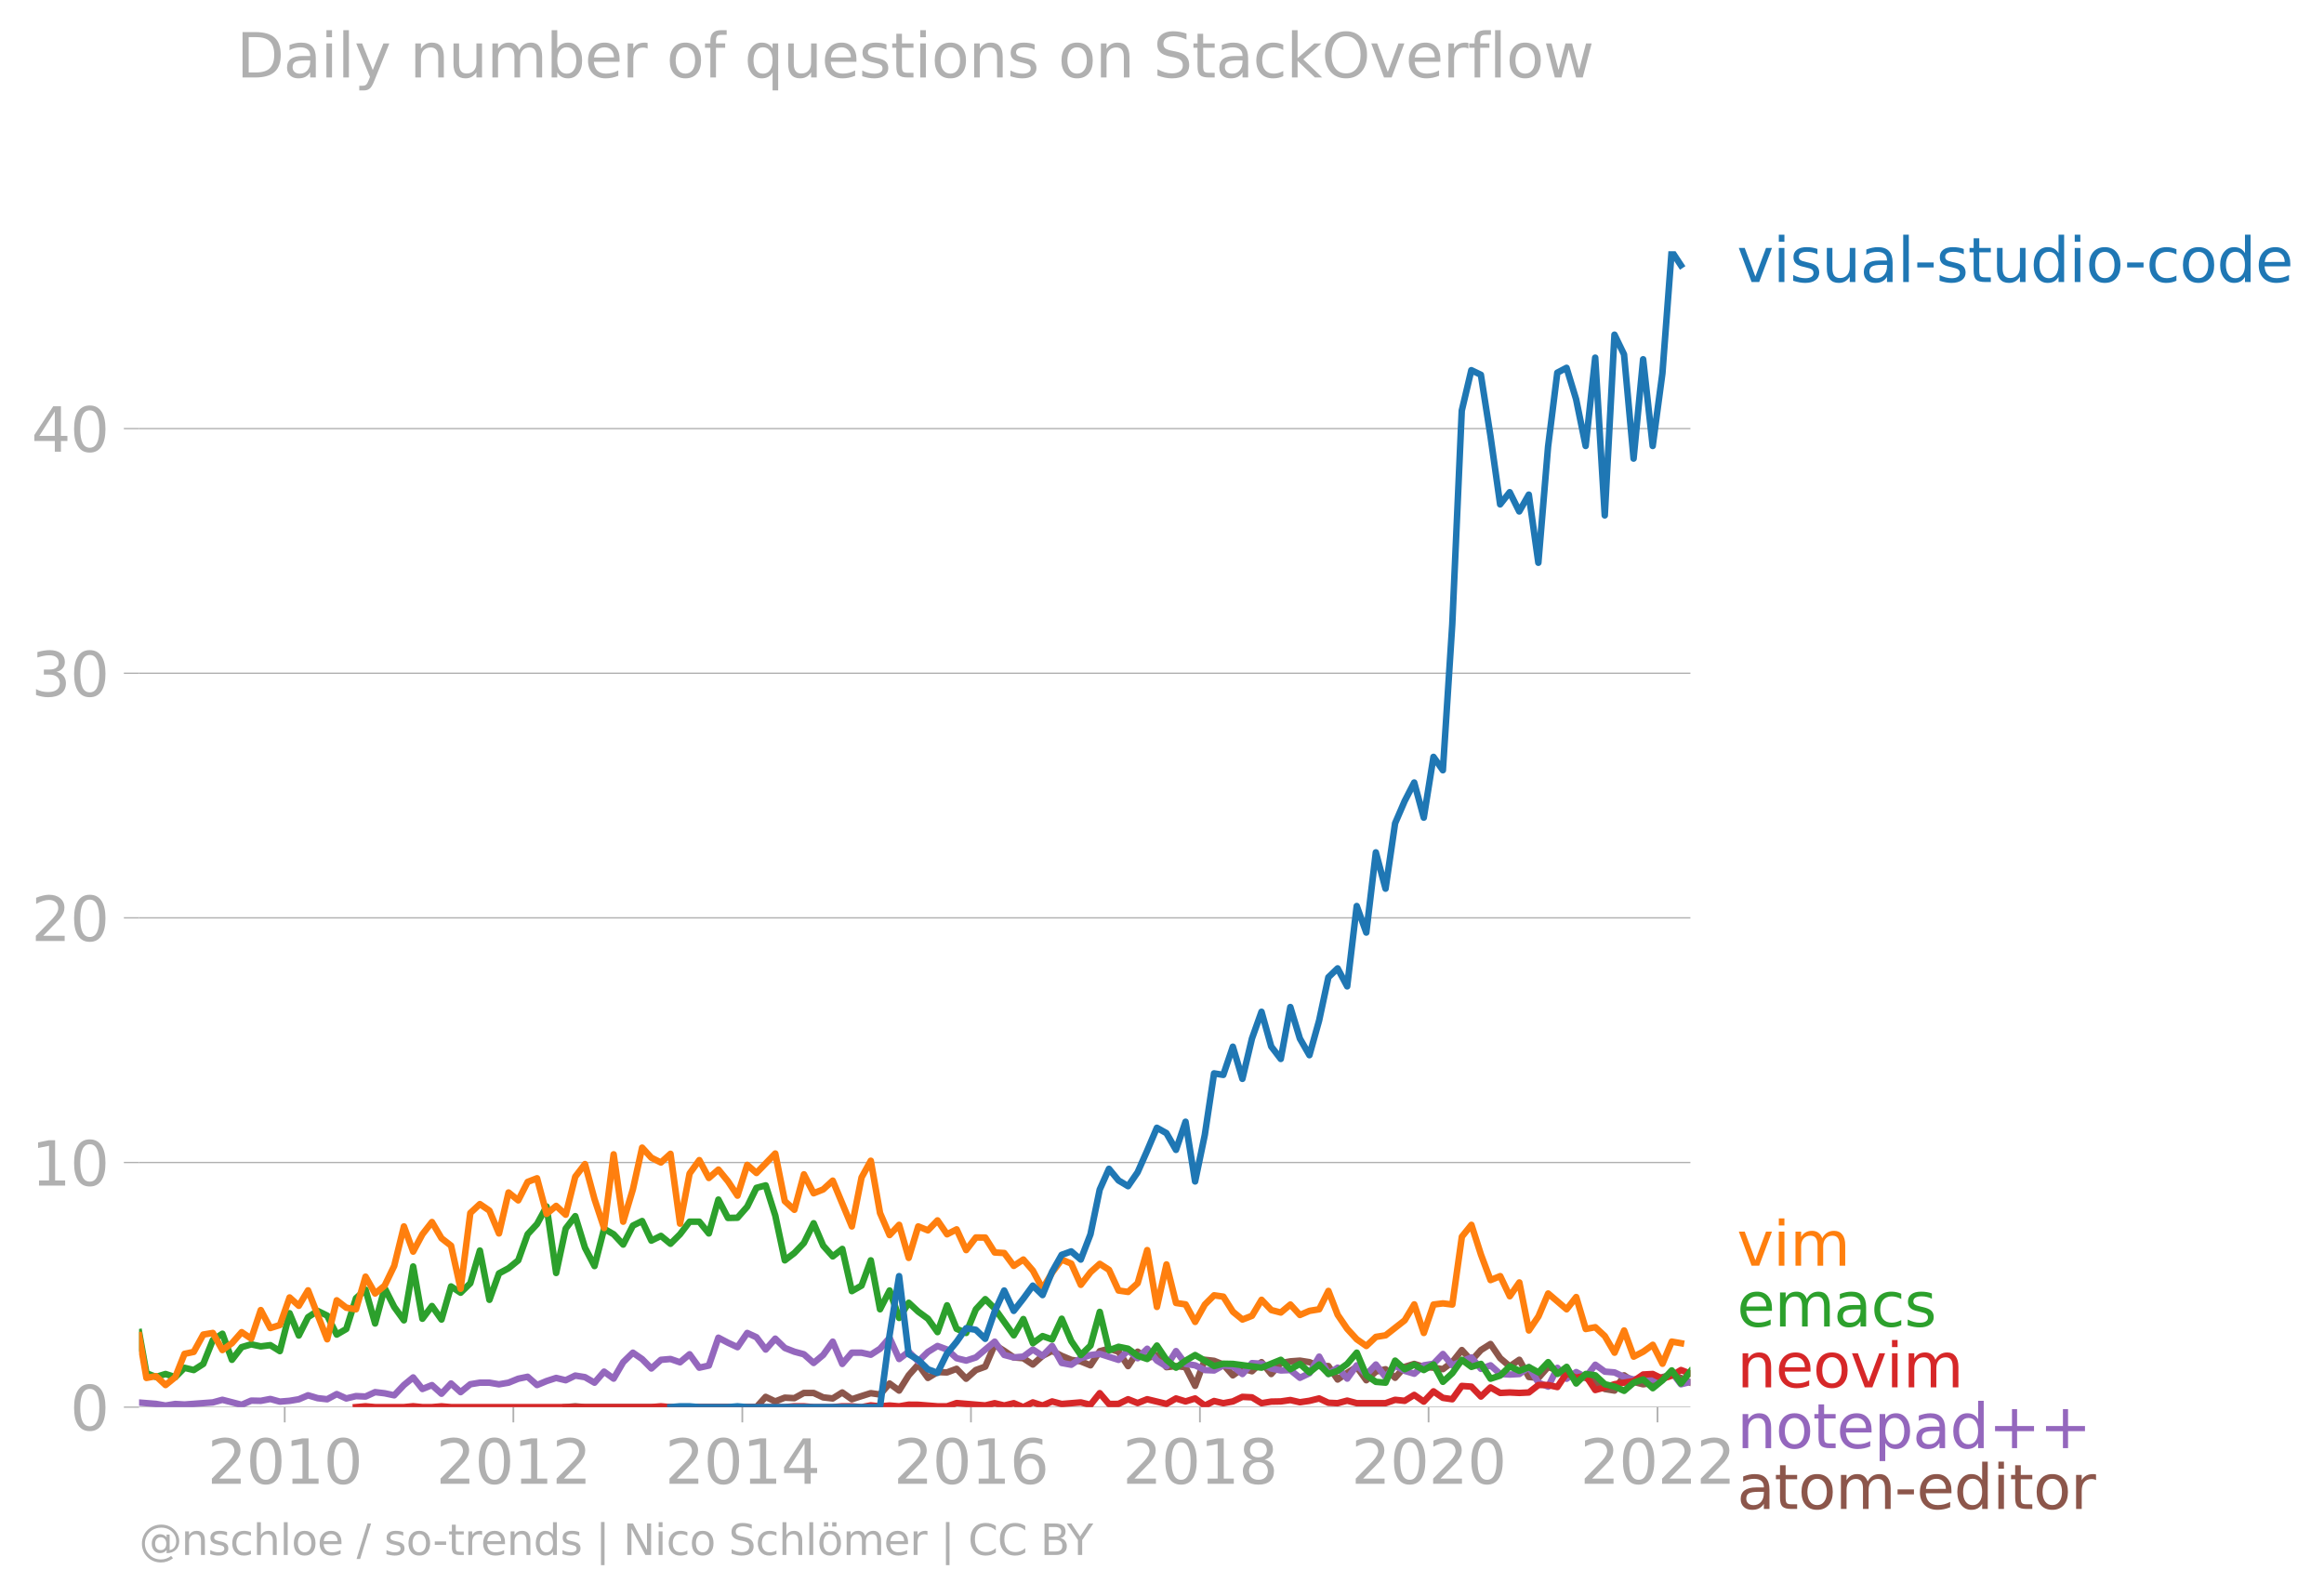 <svg xmlns:xlink="http://www.w3.org/1999/xlink" width="713.316" height="489.969" viewBox="0 0 534.987 367.477" xmlns="http://www.w3.org/2000/svg"><defs><style>*{stroke-linejoin:round;stroke-linecap:butt}</style></defs><g id="figure_1"><path d="M0 367.477h534.987V0H0v367.477z" style="fill:none" id="patch_1"/><g id="axes_1"><path d="M32.015 323.95h357.12V57.838H32.015V323.95z" style="fill:none" id="patch_2"/><g id="matplotlib.axis_1"><g id="xtick_1"><g id="line2d_1"><defs><path id="m8bf4cd88d1" d="M0 0v3.5" style="stroke:#b0b0b0;stroke-width:.4"/></defs><use xlink:href="#m8bf4cd88d1" x="65.542" y="323.95" style="fill:#b0b0b0;stroke:#b0b0b0;stroke-width:.4"/></g><g style="fill:#b0b0b0" transform="matrix(.14 0 0 -.14 47.727 341.588)" id="text_1"><defs><path id="DejaVuSans-32" d="M1228 531h2203V0H469v531q359 372 979 998 621 627 780 809 303 340 423 576 121 236 121 464 0 372-261 606-261 235-680 235-297 0-627-103-329-103-704-313v638q381 153 712 231 332 78 607 78 725 0 1156-363 431-362 431-968 0-288-108-546-107-257-392-607-78-91-497-524-418-433-1181-1211z" transform="scale(.016)"/><path id="DejaVuSans-30" d="M2034 4250q-487 0-733-480-245-479-245-1442 0-959 245-1439 246-480 733-480 491 0 736 480 246 480 246 1439 0 963-246 1442-245 480-736 480zm0 500q785 0 1199-621 414-620 414-1801 0-1178-414-1799Q2819-91 2034-91q-784 0-1198 620-414 621-414 1799 0 1181 414 1801 414 621 1198 621z" transform="scale(.016)"/><path id="DejaVuSans-31" d="M794 531h1031v3560L703 3866v575l1116 225h631V531h1031V0H794v531z" transform="scale(.016)"/></defs><use xlink:href="#DejaVuSans-32"/><use xlink:href="#DejaVuSans-30" x="63.623"/><use xlink:href="#DejaVuSans-31" x="127.246"/><use xlink:href="#DejaVuSans-30" x="190.869"/></g></g><g id="xtick_2"><use xlink:href="#m8bf4cd88d1" x="118.177" y="323.95" style="fill:#b0b0b0;stroke:#b0b0b0;stroke-width:.4" id="line2d_2"/><g style="fill:#b0b0b0" transform="matrix(.14 0 0 -.14 100.362 341.588)" id="text_2"><use xlink:href="#DejaVuSans-32"/><use xlink:href="#DejaVuSans-30" x="63.623"/><use xlink:href="#DejaVuSans-31" x="127.246"/><use xlink:href="#DejaVuSans-32" x="190.869"/></g></g><g id="xtick_3"><use xlink:href="#m8bf4cd88d1" x="170.883" y="323.95" style="fill:#b0b0b0;stroke:#b0b0b0;stroke-width:.4" id="line2d_3"/><g style="fill:#b0b0b0" transform="matrix(.14 0 0 -.14 153.068 341.588)" id="text_3"><defs><path id="DejaVuSans-34" d="M2419 4116 825 1625h1594v2491zm-166 550h794V1625h666v-525h-666V0h-628v1100H313v609l1940 2957z" transform="scale(.016)"/></defs><use xlink:href="#DejaVuSans-32"/><use xlink:href="#DejaVuSans-30" x="63.623"/><use xlink:href="#DejaVuSans-31" x="127.246"/><use xlink:href="#DejaVuSans-34" x="190.869"/></g></g><g id="xtick_4"><use xlink:href="#m8bf4cd88d1" x="223.517" y="323.95" style="fill:#b0b0b0;stroke:#b0b0b0;stroke-width:.4" id="line2d_4"/><g style="fill:#b0b0b0" transform="matrix(.14 0 0 -.14 205.702 341.588)" id="text_4"><defs><path id="DejaVuSans-36" d="M2113 2584q-425 0-674-291-248-290-248-796 0-503 248-796 249-292 674-292t673 292q248 293 248 796 0 506-248 796-248 291-673 291zm1253 1979v-575q-238 112-480 171-242 60-480 60-625 0-955-422-329-422-376-1275 184 272 462 417 279 145 613 145 703 0 1111-427 408-426 408-1160 0-719-425-1154Q2819-91 2113-91q-810 0-1238 620-428 621-428 1799 0 1106 525 1764t1409 658q238 0 480-47t505-140z" transform="scale(.016)"/></defs><use xlink:href="#DejaVuSans-32"/><use xlink:href="#DejaVuSans-30" x="63.623"/><use xlink:href="#DejaVuSans-31" x="127.246"/><use xlink:href="#DejaVuSans-36" x="190.869"/></g></g><g id="xtick_5"><use xlink:href="#m8bf4cd88d1" x="276.224" y="323.95" style="fill:#b0b0b0;stroke:#b0b0b0;stroke-width:.4" id="line2d_5"/><g style="fill:#b0b0b0" transform="matrix(.14 0 0 -.14 258.409 341.588)" id="text_5"><defs><path id="DejaVuSans-38" d="M2034 2216q-450 0-708-241-257-241-257-662 0-422 257-663 258-241 708-241t709 242q260 243 260 662 0 421-258 662-257 241-711 241zm-631 268q-406 100-633 378-226 279-226 679 0 559 398 884 399 325 1092 325 697 0 1094-325t397-884q0-400-227-679-226-278-629-378 456-106 710-416 255-309 255-755 0-679-414-1042Q2806-91 2034-91q-771 0-1186 362-414 363-414 1042 0 446 256 755 257 310 713 416zm-231 997q0-362 226-565 227-203 636-203 407 0 636 203 230 203 230 565 0 363-230 566-229 203-636 203-409 0-636-203-226-203-226-566z" transform="scale(.016)"/></defs><use xlink:href="#DejaVuSans-32"/><use xlink:href="#DejaVuSans-30" x="63.623"/><use xlink:href="#DejaVuSans-31" x="127.246"/><use xlink:href="#DejaVuSans-38" x="190.869"/></g></g><g id="xtick_6"><use xlink:href="#m8bf4cd88d1" x="328.858" y="323.95" style="fill:#b0b0b0;stroke:#b0b0b0;stroke-width:.4" id="line2d_6"/><g style="fill:#b0b0b0" transform="matrix(.14 0 0 -.14 311.043 341.588)" id="text_6"><use xlink:href="#DejaVuSans-32"/><use xlink:href="#DejaVuSans-30" x="63.623"/><use xlink:href="#DejaVuSans-32" x="127.246"/><use xlink:href="#DejaVuSans-30" x="190.869"/></g></g><g id="xtick_7"><use xlink:href="#m8bf4cd88d1" x="381.564" y="323.95" style="fill:#b0b0b0;stroke:#b0b0b0;stroke-width:.4" id="line2d_7"/><g style="fill:#b0b0b0" transform="matrix(.14 0 0 -.14 363.75 341.588)" id="text_7"><use xlink:href="#DejaVuSans-32"/><use xlink:href="#DejaVuSans-30" x="63.623"/><use xlink:href="#DejaVuSans-32" x="127.246"/><use xlink:href="#DejaVuSans-32" x="190.869"/></g></g></g><g id="matplotlib.axis_2"><g id="ytick_1"><path d="M32.015 323.95h357.12" clip-path="url(#p7cb55a62ed)" style="fill:none;stroke:#b0b0b0;stroke-width:.3;stroke-linecap:square" id="line2d_8"/><g id="line2d_9"><defs><path id="mcd9d343400" d="M0 0h-3.5" style="stroke:#b0b0b0;stroke-width:.3"/></defs><use xlink:href="#mcd9d343400" x="32.015" y="323.95" style="fill:#b0b0b0;stroke:#b0b0b0;stroke-width:.3"/></g><use xlink:href="#DejaVuSans-30" style="fill:#b0b0b0" transform="matrix(.14 0 0 -.14 16.108 329.269)" id="text_8"/></g><g id="ytick_2"><path d="M32.015 267.63h357.12" clip-path="url(#p7cb55a62ed)" style="fill:none;stroke:#b0b0b0;stroke-width:.3;stroke-linecap:square" id="line2d_10"/><use xlink:href="#mcd9d343400" x="32.015" y="267.63" style="fill:#b0b0b0;stroke:#b0b0b0;stroke-width:.3" id="line2d_11"/><g style="fill:#b0b0b0" transform="matrix(.14 0 0 -.14 7.2 272.949)" id="text_9"><use xlink:href="#DejaVuSans-31"/><use xlink:href="#DejaVuSans-30" x="63.623"/></g></g><g id="ytick_3"><path d="M32.015 211.31h357.12" clip-path="url(#p7cb55a62ed)" style="fill:none;stroke:#b0b0b0;stroke-width:.3;stroke-linecap:square" id="line2d_12"/><use xlink:href="#mcd9d343400" x="32.015" y="211.31" style="fill:#b0b0b0;stroke:#b0b0b0;stroke-width:.3" id="line2d_13"/><g style="fill:#b0b0b0" transform="matrix(.14 0 0 -.14 7.2 216.629)" id="text_10"><use xlink:href="#DejaVuSans-32"/><use xlink:href="#DejaVuSans-30" x="63.623"/></g></g><g id="ytick_4"><path d="M32.015 154.99h357.12" clip-path="url(#p7cb55a62ed)" style="fill:none;stroke:#b0b0b0;stroke-width:.3;stroke-linecap:square" id="line2d_14"/><use xlink:href="#mcd9d343400" x="32.015" y="154.99" style="fill:#b0b0b0;stroke:#b0b0b0;stroke-width:.3" id="line2d_15"/><g style="fill:#b0b0b0" transform="matrix(.14 0 0 -.14 7.2 160.309)" id="text_11"><defs><path id="DejaVuSans-33" d="M2597 2516q453-97 707-404 255-306 255-756 0-690-475-1069Q2609-91 1734-91q-293 0-604 58T488 141v609q262-153 574-231 313-78 654-78 593 0 904 234t311 681q0 413-289 645-289 233-804 233h-544v519h569q465 0 712 186t247 536q0 359-255 551-254 193-729 193-260 0-557-57-297-56-653-174v562q360 100 674 150t592 50q719 0 1137-327 419-326 419-882 0-388-222-655t-631-370z" transform="scale(.016)"/></defs><use xlink:href="#DejaVuSans-33"/><use xlink:href="#DejaVuSans-30" x="63.623"/></g></g><g id="ytick_5"><path d="M32.015 98.67h357.12" clip-path="url(#p7cb55a62ed)" style="fill:none;stroke:#b0b0b0;stroke-width:.3;stroke-linecap:square" id="line2d_16"/><use xlink:href="#mcd9d343400" x="32.015" y="98.67" style="fill:#b0b0b0;stroke:#b0b0b0;stroke-width:.3" id="line2d_17"/><g style="fill:#b0b0b0" transform="matrix(.14 0 0 -.14 7.2 103.989)" id="text_12"><use xlink:href="#DejaVuSans-34"/><use xlink:href="#DejaVuSans-30" x="63.623"/></g></g></g><path d="m130.218 323.95 2.199-.182 2.235.182H174.128l2.127-2.362 2.199 1.048 2.199-.866 2.199.115 2.199-1.205h2.235l2.2 1.017 2.198.254 2.2-1.38 2.199 1.562 2.235-.727 2.127-.674 2.127.311 2.199-2.537 2.199 1.629 2.199-3.507 2.2-2.489 2.234 3.089 2.2-1.35 2.198.078 2.2-.83 2.199 2.283 2.235-1.998 2.163-.783 2.163-5.03 2.2 1.398 2.198 1.508 2.2.182 2.198 1.453 2.236-1.998 2.199-1.145 2.199 1.145 2.199.92 2.199.352 2.235.908 2.127-3.244 2.127-.571 2.2.678 2.198 3.319 2.2-3.32 2.199 1.503 2.235-.727 2.199 2.792 2.199-.248 2.199.248 2.2 4.294 2.234-5.996 2.127.24 2.127.85 2.2 2.49 2.198-1.581 2.2.642 2.199-2.096 2.235 2.725 2.199-2.507 2.199-.4 2.2-.163 2.198.345 2.235.909 2.127-.007 2.127 3.095 2.2-1.526 2.199-1.38 2.199 3.07 2.199-1.98 2.235-.546 2.199 1.962 2.2-2.507 2.198-.684 2.2.684 2.235.182 2.163.345 2.163-1.617 2.199-2.786 2.199 2.423 2.199-2.423 2.199-1.392 2.235 3.27 2.2 1.877 2.198-1.514 2.2 3.955 2.199.224 2.235-2.544 2.127.818 2.127 1.18 2.199.134 2.199.412 2.2.902 2.198 1.641 2.235.364 2.2-3.507 2.199 1.508 2.199.557 2.199-.375 2.235-1.272 2.127-.538 2.127.72 2.199 1.09" clip-path="url(#p7cb55a62ed)" style="fill:none;stroke:#8c564b;stroke-width:1.5;stroke-linecap:square" id="line2d_18"/><path d="m32.015 322.894 3.893.305 2.2.387 2.235-.363 2.127.123 6.525-.486 2.2-.6 4.433 1.145 2.2-.957 2.199.048 2.199-.424 2.199.606 2.235-.182 2.127-.356 2.127-.915 2.199.66 2.2.248 2.198-1.187 2.2 1.005 2.234-.545 2.2.103 2.199-1.011 2.199.26 2.199.467 2.235-2.362 2.127-1.752 2.127 2.66 2.2-.89 2.198 1.98 2.2-2.355 2.198 1.992 2.236-1.817 2.199-.363h2.199l2.199.375 2.199-.375 2.235-.909 2.163-.45 2.163 1.904 2.2-.92 2.198-.715 2.2.527 2.199-1.072 2.235.363 2.199 1.272 2.2-2.544 2.198 1.605 2.2-3.785 2.234-2.18 2.127 1.473 2.127 2.16 2.2-1.986 2.199-.194 2.199.757 2.199-1.847 2.235 3.089 2.2-.49 2.198-6.414 2.2 1.157 2.198 1.023 2.236-3.27 2.127.986 2.127 2.83 2.199-2.508 2.199 2.144 2.199.86 2.199.593 2.235 1.999 2.2-1.841 2.198-3.064 2.2 5.129 2.199-2.586h2.235l2.127.467 2.127-1.375 2.199-2.514 2.199 4.875 2.199-1.683 2.2 2.229 2.234-2.18 2.2-1.363 2.198.817 2.2 1.999 2.199.545 2.235-.727 4.326-3.633 2.2 3.064 2.198.57 2.2-.195 2.198-1.623 2.236 1.454 2.199-2.271 2.199 3.906 2.199.412 2.199-1.502 2.235-.727 2.127-.279 4.326 1.381 2.2-2.192 2.198 1.817 2.2-2.18 2.235 2.725 2.199 1.332 2.199-3.512 2.199 2.949 2.2.32 2.234 1.091 2.127.09 2.127-1.18 2.2.242 2.198 1.756 2.2-2.507 2.199.146 2.235 1.09 2.199.454 2.199-.091 2.2 1.78 2.198-1.053 2.235-3.816 2.127 3.984 2.127-1.44 2.2 2.513 2.199-3.058 2.199 2.12 2.199-2.302 2.235 2.907 2.199-2.67 2.2 1.217 2.198.66 2.2-1.932 2.235-.363 2.163-2.243 2.163 2.606 4.398-1.817 2.199 2.622 2.199-.805 2.235 1.998 2.2.121 2.198-.12 2.2-1.57 2.199 3.568 2.235.908 2.127-4.328 2.127 2.511 2.199-1.532 2.199 1.17 2.2-2.86 2.198 1.587 2.235.182 2.2 1.048 2.199.587 2.199-.4 2.199.4h2.235l2.127-1.687 2.127 2.777 2.199-.55h0" clip-path="url(#p7cb55a62ed)" style="fill:none;stroke:#9467bd;stroke-width:1.5;stroke-linecap:square" id="line2d_19"/><path d="m81.945 323.95 2.2-.188 2.199.188h6.633l2.127-.201 2.127.2h2.2l2.198-.18 2.2.18h46.108l2.2-.187 2.199.188h26.317l2.199-.188 2.199.006 2.235.182h4.398l2.2-.188 2.199.006 2.235.182 2.127-.402 2.127.22 2.199-.194 2.199.194 2.199-.381 2.2.018 4.433.357 2.2.006 2.199-.757 6.597.55 2.163-.52 2.2.533 2.198-.533 2.2.909 2.198-1.09 2.236.726 2.199-.95 2.199.587 4.398-.363 2.235.545 2.127-2.673 2.127 2.491 2.2-.024 2.198-1.066 2.2.878 2.199-.878 4.434 1.066 2.199-1.248 2.199.685 2.2-.685 2.234 1.635 2.127-1.044 2.127.5 2.2-.406 2.198-1.048 2.2.109 2.199 1.344 2.235-.363 2.199-.042 2.199-.321 2.2.508 2.198-.327 2.235-.545 2.127.993 2.127.097 2.2-.593 2.199.593h6.633l2.199-.78 2.2.235 2.198-1.362 2.2 1.544 2.235-2.362 2.163 1.498 2.163.319 2.199-3.064 2.199.157 2.199 2.283 2.199-2.101 2.235 1.272 2.2-.11 2.198.11 2.2-.11 2.199-1.707h2.235l2.127.46 2.127-3.185 2.199 1.053 2.199-.508 2.2 3.324 2.198-.6 2.235-.726 4.399-.727 2.199-1.514 2.199-.12 2.235 1.09 2.127-.701 2.127-1.298 2.199.842h0" clip-path="url(#p7cb55a62ed)" style="fill:none;stroke:#d62728;stroke-width:1.5;stroke-linecap:square" id="line2d_20"/><g style="fill:#1f77b4" transform="matrix(.14 0 0 -.14 399.849 64.926)" id="text_13"><defs><path id="DejaVuSans-76" d="M191 3500h609L1894 563l1094 2937h609L2284 0h-781L191 3500z" transform="scale(.016)"/><path id="DejaVuSans-69" d="M603 3500h575V0H603v3500zm0 1363h575v-729H603v729z" transform="scale(.016)"/><path id="DejaVuSans-73" d="M2834 3397v-544q-243 125-506 187-262 63-544 63-428 0-642-131t-214-394q0-200 153-314t616-217l197-44q612-131 870-370t258-667q0-488-386-773Q2250-91 1575-91q-281 0-586 55T347 128v594q319-166 628-249 309-82 613-82 406 0 624 139 219 139 219 392 0 234-158 359-157 125-692 241l-200 47q-534 112-772 345-237 233-237 639 0 494 350 762 350 269 994 269 318 0 599-47 282-46 519-140z" transform="scale(.016)"/><path id="DejaVuSans-75" d="M544 1381v2119h575V1403q0-497 193-746 194-248 582-248 465 0 735 297 271 297 271 810v1984h575V0h-575v538q-209-319-486-474-276-155-642-155-603 0-916 375-312 375-312 1097zm1447 2203z" transform="scale(.016)"/><path id="DejaVuSans-61" d="M2194 1759q-697 0-966-159t-269-544q0-306 202-486 202-179 548-179 479 0 768 339t289 901v128h-572zm1147 238V0h-575v531q-197-318-491-470T1556-91q-537 0-855 302-317 302-317 808 0 590 395 890 396 300 1180 300h807v57q0 397-261 614t-733 217q-300 0-585-72-284-72-546-216v532q315 122 612 182 297 61 578 61 760 0 1135-394 375-393 375-1193z" transform="scale(.016)"/><path id="DejaVuSans-6c" d="M603 4863h575V0H603v4863z" transform="scale(.016)"/><path id="DejaVuSans-2d" d="M313 2009h1684v-512H313v512z" transform="scale(.016)"/><path id="DejaVuSans-74" d="M1172 4494v-994h1184v-447H1172V1153q0-428 117-550t477-122h590V0h-590q-666 0-919 248-253 249-253 905v1900H172v447h422v994h578z" transform="scale(.016)"/><path id="DejaVuSans-64" d="M2906 2969v1894h575V0h-575v525q-181-312-458-464-276-152-664-152-634 0-1033 506-398 507-398 1332t398 1331q399 506 1033 506 388 0 664-152 277-151 458-463zM947 1747q0-634 261-995t717-361q456 0 718 361 263 361 263 995t-263 995q-262 361-718 361t-717-361q-261-361-261-995z" transform="scale(.016)"/><path id="DejaVuSans-6f" d="M1959 3097q-462 0-731-361t-269-989q0-628 267-989 268-361 733-361 460 0 728 362 269 363 269 988 0 622-269 986-268 364-728 364zm0 487q750 0 1178-488 429-487 429-1349 0-859-429-1349Q2709-91 1959-91q-753 0-1180 489-426 490-426 1349 0 862 426 1349 427 488 1180 488z" transform="scale(.016)"/><path id="DejaVuSans-63" d="M3122 3366v-538q-244 135-489 202t-495 67q-560 0-870-355-309-354-309-995t309-996q310-354 870-354 250 0 495 67t489 202V134Q2881 22 2623-34q-257-57-548-57-791 0-1257 497-465 497-465 1341 0 856 470 1346 471 491 1290 491 265 0 518-55 253-54 491-163z" transform="scale(.016)"/><path id="DejaVuSans-65" d="M3597 1894v-281H953q38-594 358-905t892-311q331 0 642 81t618 244V178Q3153 47 2828-22t-659-69q-838 0-1327 487-489 488-489 1320 0 859 464 1363 464 505 1252 505 706 0 1117-455 411-454 411-1235zm-575 169q-6 471-264 752-258 282-683 282-481 0-770-272t-333-766l2050 4z" transform="scale(.016)"/></defs><use xlink:href="#DejaVuSans-76"/><use xlink:href="#DejaVuSans-69" x="59.18"/><use xlink:href="#DejaVuSans-73" x="86.963"/><use xlink:href="#DejaVuSans-75" x="139.063"/><use xlink:href="#DejaVuSans-61" x="202.441"/><use xlink:href="#DejaVuSans-6c" x="263.721"/><use xlink:href="#DejaVuSans-2d" x="291.504"/><use xlink:href="#DejaVuSans-73" x="327.588"/><use xlink:href="#DejaVuSans-74" x="379.688"/><use xlink:href="#DejaVuSans-75" x="418.896"/><use xlink:href="#DejaVuSans-64" x="482.275"/><use xlink:href="#DejaVuSans-69" x="545.752"/><use xlink:href="#DejaVuSans-6f" x="573.535"/><use xlink:href="#DejaVuSans-2d" x="636.592"/><use xlink:href="#DejaVuSans-63" x="672.676"/><use xlink:href="#DejaVuSans-6f" x="727.656"/><use xlink:href="#DejaVuSans-64" x="788.838"/><use xlink:href="#DejaVuSans-65" x="852.314"/></g><g style="fill:#ff7f0e" transform="matrix(.14 0 0 -.14 399.849 291.388)" id="text_14"><defs><path id="DejaVuSans-6d" d="M3328 2828q216 388 516 572t706 184q547 0 844-383 297-382 297-1088V0h-578v2094q0 503-179 746-178 244-543 244-447 0-707-297-259-296-259-809V0h-578v2094q0 506-178 748t-550 242q-441 0-701-298-259-298-259-808V0H581v3500h578v-544q197 322 472 475t653 153q382 0 649-194 267-193 395-562z" transform="scale(.016)"/></defs><use xlink:href="#DejaVuSans-76"/><use xlink:href="#DejaVuSans-69" x="59.18"/><use xlink:href="#DejaVuSans-6d" x="86.963"/></g><g style="fill:#2ca02c" transform="matrix(.14 0 0 -.14 399.849 305.388)" id="text_15"><use xlink:href="#DejaVuSans-65"/><use xlink:href="#DejaVuSans-6d" x="61.523"/><use xlink:href="#DejaVuSans-61" x="158.936"/><use xlink:href="#DejaVuSans-63" x="220.215"/><use xlink:href="#DejaVuSans-73" x="275.195"/></g><g style="fill:#d62728" transform="matrix(.14 0 0 -.14 399.849 319.388)" id="text_16"><defs><path id="DejaVuSans-6e" d="M3513 2113V0h-575v2094q0 497-194 743-194 247-581 247-466 0-735-297-269-296-269-809V0H581v3500h578v-544q207 316 486 472 280 156 646 156 603 0 912-373 310-373 310-1098z" transform="scale(.016)"/></defs><use xlink:href="#DejaVuSans-6e"/><use xlink:href="#DejaVuSans-65" x="63.379"/><use xlink:href="#DejaVuSans-6f" x="124.902"/><use xlink:href="#DejaVuSans-76" x="186.084"/><use xlink:href="#DejaVuSans-69" x="245.264"/><use xlink:href="#DejaVuSans-6d" x="273.047"/></g><g style="fill:#9467bd" transform="matrix(.14 0 0 -.14 399.849 333.388)" id="text_17"><defs><path id="DejaVuSans-70" d="M1159 525v-1856H581v4831h578v-531q182 312 458 463 277 152 661 152 638 0 1036-506 399-506 399-1331T3314 415Q2916-91 2278-91q-384 0-661 152-276 152-458 464zm1957 1222q0 634-261 995t-717 361q-457 0-718-361t-261-995q0-634 261-995t718-361q456 0 717 361t261 995z" transform="scale(.016)"/><path id="DejaVuSans-2b" d="M2944 4013V2272h1740v-531H2944V0h-525v1741H678v531h1741v1741h525z" transform="scale(.016)"/></defs><use xlink:href="#DejaVuSans-6e"/><use xlink:href="#DejaVuSans-6f" x="63.379"/><use xlink:href="#DejaVuSans-74" x="124.561"/><use xlink:href="#DejaVuSans-65" x="163.77"/><use xlink:href="#DejaVuSans-70" x="225.293"/><use xlink:href="#DejaVuSans-61" x="288.77"/><use xlink:href="#DejaVuSans-64" x="350.049"/><use xlink:href="#DejaVuSans-2b" x="413.525"/><use xlink:href="#DejaVuSans-2b" x="497.314"/></g><g style="fill:#8c564b" transform="matrix(.14 0 0 -.14 399.849 347.388)" id="text_18"><defs><path id="DejaVuSans-72" d="M2631 2963q-97 56-211 82-114 27-251 27-488 0-749-317t-261-911V0H581v3500h578v-544q182 319 472 473 291 155 707 155 59 0 131-8 72-7 159-23l3-590z" transform="scale(.016)"/></defs><use xlink:href="#DejaVuSans-61"/><use xlink:href="#DejaVuSans-74" x="61.279"/><use xlink:href="#DejaVuSans-6f" x="100.488"/><use xlink:href="#DejaVuSans-6d" x="161.67"/><use xlink:href="#DejaVuSans-2d" x="259.082"/><use xlink:href="#DejaVuSans-65" x="295.166"/><use xlink:href="#DejaVuSans-64" x="356.689"/><use xlink:href="#DejaVuSans-69" x="420.166"/><use xlink:href="#DejaVuSans-74" x="447.949"/><use xlink:href="#DejaVuSans-6f" x="487.158"/><use xlink:href="#DejaVuSans-72" x="548.34"/></g><g style="fill:#b0b0b0" transform="matrix(.097 0 0 -.097 32.015 357.986)" id="text_19"><defs><path id="DejaVuSans-40" d="M2381 1678q0-447 222-702 222-254 610-254 384 0 604 256 221 256 221 700 0 438-225 695-225 258-607 258-378 0-602-256-223-256-223-697zm1703-934q-187-241-429-355t-564-114q-538 0-874 389t-336 1014q0 625 337 1015 338 391 873 391 322 0 565-117 244-117 428-354v409h447V722q457 69 714 417 258 349 258 902 0 334-99 628-98 294-298 544-325 409-792 626t-1017 217q-384 0-738-102-353-101-653-301-490-319-767-836-276-517-276-1120 0-497 179-932 180-434 521-765 328-325 759-495 431-171 922-171 403 0 792 136t714 389l281-347q-390-303-851-464t-936-161q-578 0-1091 205-512 205-912 595Q841 78 631 592q-209 514-209 1105 0 569 212 1084 213 516 607 907 403 396 931 607t1119 211q662 0 1229-272 568-271 952-771 234-307 357-666 124-359 124-744 0-822-497-1297T4084 263v481z" transform="scale(.016)"/><path id="DejaVuSans-68" d="M3513 2113V0h-575v2094q0 497-194 743-194 247-581 247-466 0-735-297-269-296-269-809V0H581v4863h578V2956q207 316 486 472 280 156 646 156 603 0 912-373 310-373 310-1098z" transform="scale(.016)"/><path id="DejaVuSans-2f" d="M1625 4666h531L531-594H0l1625 5260z" transform="scale(.016)"/><path id="DejaVuSans-7c" d="M1344 4891v-6400H813v6400h531z" transform="scale(.016)"/><path id="DejaVuSans-4e" d="M628 4666h850L3547 763v3903h612V0h-850L1241 3903V0H628v4666z" transform="scale(.016)"/><path id="DejaVuSans-53" d="M3425 4513v-616q-359 172-678 256-319 85-616 85-515 0-795-200t-280-569q0-310 186-468 186-157 705-254l381-78q706-135 1042-474t336-907q0-679-455-1029Q2797-91 1919-91q-331 0-705 75-373 75-773 222v650q384-215 753-325 369-109 725-109 540 0 834 212 294 213 294 607 0 343-211 537t-692 291l-385 75q-706 140-1022 440-315 300-315 835 0 619 436 975t1201 356q329 0 669-60 341-59 697-177z" transform="scale(.016)"/><path id="DejaVuSans-f6" d="M1959 3097q-462 0-731-361t-269-989q0-628 267-989 268-361 733-361 460 0 728 362 269 363 269 988 0 622-269 986-268 364-728 364zm0 487q750 0 1178-488 429-487 429-1349 0-859-429-1349Q2709-91 1959-91q-753 0-1180 489-426 490-426 1349 0 862 426 1349 427 488 1180 488zm295 1266h634v-631h-634v631zm-1222 0h634v-631h-634v631z" transform="scale(.016)"/><path id="DejaVuSans-43" d="M4122 4306v-665q-319 297-680 443-361 147-767 147-800 0-1225-489t-425-1414q0-922 425-1411t1225-489q406 0 767 147t680 444V359q-331-225-702-338-370-112-782-112-1060 0-1670 648-609 649-609 1771 0 1125 609 1773 610 649 1670 649 418 0 788-111 371-111 696-333z" transform="scale(.016)"/><path id="DejaVuSans-42" d="M1259 2228V519h1013q509 0 754 211 246 211 246 645 0 438-246 645-245 208-754 208H1259zm0 1919V2741h935q462 0 688 173 227 174 227 530 0 353-227 528-226 175-688 175h-935zm-631 519h1613q722 0 1112-300 391-300 391-853 0-429-200-682t-588-315q466-100 724-418 258-317 258-792 0-625-425-966Q3088 0 2303 0H628v4666z" transform="scale(.016)"/><path id="DejaVuSans-59" d="M-13 4666h679l1293-1919 1285 1919h678L2272 2222V0h-634v2222L-13 4666z" transform="scale(.016)"/></defs><use xlink:href="#DejaVuSans-40"/><use xlink:href="#DejaVuSans-6e" x="100"/><use xlink:href="#DejaVuSans-73" x="163.379"/><use xlink:href="#DejaVuSans-63" x="215.479"/><use xlink:href="#DejaVuSans-68" x="270.459"/><use xlink:href="#DejaVuSans-6c" x="333.838"/><use xlink:href="#DejaVuSans-6f" x="361.621"/><use xlink:href="#DejaVuSans-65" x="422.803"/><use xlink:href="#DejaVuSans-20" x="484.326"/><use xlink:href="#DejaVuSans-2f" x="516.113"/><use xlink:href="#DejaVuSans-20" x="549.805"/><use xlink:href="#DejaVuSans-73" x="581.592"/><use xlink:href="#DejaVuSans-6f" x="633.691"/><use xlink:href="#DejaVuSans-2d" x="696.748"/><use xlink:href="#DejaVuSans-74" x="732.832"/><use xlink:href="#DejaVuSans-72" x="772.041"/><use xlink:href="#DejaVuSans-65" x="810.904"/><use xlink:href="#DejaVuSans-6e" x="872.428"/><use xlink:href="#DejaVuSans-64" x="935.807"/><use xlink:href="#DejaVuSans-73" x="999.283"/><use xlink:href="#DejaVuSans-20" x="1051.383"/><use xlink:href="#DejaVuSans-7c" x="1083.17"/><use xlink:href="#DejaVuSans-20" x="1116.861"/><use xlink:href="#DejaVuSans-4e" x="1148.648"/><use xlink:href="#DejaVuSans-69" x="1223.453"/><use xlink:href="#DejaVuSans-63" x="1251.236"/><use xlink:href="#DejaVuSans-6f" x="1306.217"/><use xlink:href="#DejaVuSans-20" x="1367.398"/><use xlink:href="#DejaVuSans-53" x="1399.186"/><use xlink:href="#DejaVuSans-63" x="1462.662"/><use xlink:href="#DejaVuSans-68" x="1517.643"/><use xlink:href="#DejaVuSans-6c" x="1581.021"/><use xlink:href="#DejaVuSans-f6" x="1608.805"/><use xlink:href="#DejaVuSans-6d" x="1669.986"/><use xlink:href="#DejaVuSans-65" x="1767.398"/><use xlink:href="#DejaVuSans-72" x="1828.922"/><use xlink:href="#DejaVuSans-20" x="1870.035"/><use xlink:href="#DejaVuSans-7c" x="1901.822"/><use xlink:href="#DejaVuSans-20" x="1935.514"/><use xlink:href="#DejaVuSans-43" x="1967.301"/><use xlink:href="#DejaVuSans-43" x="2037.125"/><use xlink:href="#DejaVuSans-20" x="2106.949"/><use xlink:href="#DejaVuSans-42" x="2138.736"/><use xlink:href="#DejaVuSans-59" x="2201.84"/></g><g style="fill:#b0b0b0" transform="matrix(.14 0 0 -.14 54.43 17.838)" id="text_20"><defs><path id="DejaVuSans-44" d="M1259 4147V519h763q966 0 1414 437 448 438 448 1382 0 937-448 1373t-1414 436h-763zm-631 519h1297q1356 0 1990-564 635-564 635-1764 0-1207-638-1773Q3275 0 1925 0H628v4666z" transform="scale(.016)"/><path id="DejaVuSans-79" d="M2059-325q-243-625-475-815-231-191-618-191H506v481h338q237 0 368 113 132 112 291 531l103 262L191 3500h609L1894 763l1094 2737h609L2059-325z" transform="scale(.016)"/><path id="DejaVuSans-62" d="M3116 1747q0 634-261 995t-717 361q-457 0-718-361t-261-995q0-634 261-995t718-361q456 0 717 361t261 995zM1159 2969q182 312 458 463 277 152 661 152 638 0 1036-506 399-506 399-1331T3314 415Q2916-91 2278-91q-384 0-661 152-276 152-458 464V0H581v4863h578V2969z" transform="scale(.016)"/><path id="DejaVuSans-66" d="M2375 4863v-479h-550q-309 0-430-125-120-125-120-450v-309h947v-447h-947V0H697v3053H147v447h550v244q0 584 272 851 272 268 862 268h544z" transform="scale(.016)"/><path id="DejaVuSans-71" d="M947 1747q0-634 261-995t717-361q456 0 718 361 263 361 263 995t-263 995q-262 361-718 361t-717-361q-261-361-261-995zM2906 525q-181-312-458-464-276-152-664-152-634 0-1033 506-398 507-398 1332t398 1331q399 506 1033 506 388 0 664-152 277-151 458-463v531h575v-4831h-575V525z" transform="scale(.016)"/><path id="DejaVuSans-6b" d="M581 4863h578V1991l1716 1509h734L1753 1863 3688 0h-750L1159 1709V0H581v4863z" transform="scale(.016)"/><path id="DejaVuSans-4f" d="M2522 4238q-688 0-1093-513-404-512-404-1397 0-881 404-1394 405-512 1093-512 687 0 1089 512 402 513 402 1394 0 885-402 1397-402 513-1089 513zm0 512q981 0 1568-658 588-658 588-1764 0-1103-588-1761Q3503-91 2522-91q-984 0-1574 656-589 657-589 1763t589 1764q590 658 1574 658z" transform="scale(.016)"/><path id="DejaVuSans-77" d="M269 3500h575l719-2731 715 2731h678l719-2731 716 2731h575L4050 0h-678l-753 2869L1863 0h-679L269 3500z" transform="scale(.016)"/></defs><use xlink:href="#DejaVuSans-44"/><use xlink:href="#DejaVuSans-61" x="77.002"/><use xlink:href="#DejaVuSans-69" x="138.281"/><use xlink:href="#DejaVuSans-6c" x="166.064"/><use xlink:href="#DejaVuSans-79" x="193.848"/><use xlink:href="#DejaVuSans-20" x="253.027"/><use xlink:href="#DejaVuSans-6e" x="284.814"/><use xlink:href="#DejaVuSans-75" x="348.193"/><use xlink:href="#DejaVuSans-6d" x="411.572"/><use xlink:href="#DejaVuSans-62" x="508.984"/><use xlink:href="#DejaVuSans-65" x="572.461"/><use xlink:href="#DejaVuSans-72" x="633.984"/><use xlink:href="#DejaVuSans-20" x="675.098"/><use xlink:href="#DejaVuSans-6f" x="706.885"/><use xlink:href="#DejaVuSans-66" x="768.066"/><use xlink:href="#DejaVuSans-20" x="803.271"/><use xlink:href="#DejaVuSans-71" x="835.059"/><use xlink:href="#DejaVuSans-75" x="898.535"/><use xlink:href="#DejaVuSans-65" x="961.914"/><use xlink:href="#DejaVuSans-73" x="1023.438"/><use xlink:href="#DejaVuSans-74" x="1075.537"/><use xlink:href="#DejaVuSans-69" x="1114.746"/><use xlink:href="#DejaVuSans-6f" x="1142.529"/><use xlink:href="#DejaVuSans-6e" x="1203.711"/><use xlink:href="#DejaVuSans-73" x="1267.09"/><use xlink:href="#DejaVuSans-20" x="1319.189"/><use xlink:href="#DejaVuSans-6f" x="1350.977"/><use xlink:href="#DejaVuSans-6e" x="1412.158"/><use xlink:href="#DejaVuSans-20" x="1475.537"/><use xlink:href="#DejaVuSans-53" x="1507.324"/><use xlink:href="#DejaVuSans-74" x="1570.801"/><use xlink:href="#DejaVuSans-61" x="1610.01"/><use xlink:href="#DejaVuSans-63" x="1671.289"/><use xlink:href="#DejaVuSans-6b" x="1726.27"/><use xlink:href="#DejaVuSans-4f" x="1784.18"/><use xlink:href="#DejaVuSans-76" x="1862.891"/><use xlink:href="#DejaVuSans-65" x="1922.07"/><use xlink:href="#DejaVuSans-72" x="1983.594"/><use xlink:href="#DejaVuSans-66" x="2024.707"/><use xlink:href="#DejaVuSans-6c" x="2059.912"/><use xlink:href="#DejaVuSans-6f" x="2087.695"/><use xlink:href="#DejaVuSans-77" x="2148.877"/></g><path d="m32.015 306.702 1.694 9.436 2.2.866 2.199-.685 2.235.727 2.127-2.148 2.127.513L46.796 314l2.199-5.493 2.2-1.453 2.198 5.995 2.235-2.907 2.2-.648 2.199.467 2.199-.279 2.199 1.369 2.235-8.72 2.127 5.125 2.127-4.217 2.199-1.442 2.2 1.078 2.198 4.367 2.2-1.278 2.234-7.086 2.2-1.962 2.199 7.776 2.199-8.151 2.199 4.336 2.235 3.088 2.127-12.4 2.127 12.037 2.2-2.931 2.198 3.113 2.2-7.619 2.198 1.442 2.236-2.18 2.199-7.522 2.199 11.337 2.199-6.08 2.199-1.187 2.235-1.817 2.163-6.02 2.163-2.337 2.2-4.034 2.198 15.298 2.2-10.229 2.199-2.852 2.235 7.267 2.199 4.22 2.2-8.58 2.198 1.26 2.2 2.373 2.234-4.36 2.127-1.058 2.127 4.51 2.2-1.09 2.199 1.817 2.199-2.193 2.199-2.894h2.235l2.2 2.707 2.198-7.794 2.2 4.227 2.198-.049 2.236-2.543 2.127-4.341 2.127-.565 2.199 6.934 2.199 10.326 2.199-1.69 2.199-2.307 2.235-4.542 2.2 5.16 2.198 2.47 2.2-1.72 2.199 9.714 2.235-1.272 2.127-5.813 2.127 11.264 2.199-4.318 2.199 6.316 2.199-3.5 2.2 2.047 2.234 1.635 2.2 3.076 2.198-6.165 2.2 5.414 2.199.945 2.235-5.45 2.163-2.33 2.163 2.148 4.398 6.177 2.2-3.742 2.198 5.559 2.236-1.635 2.199.769 2.199-4.766 2.199 5.141 2.199 3.216 2.235-2.18 2.127-7.754 2.127 8.844 2.2-.811 2.198.448 2.2 1.617 2.199.744 2.235-3.088 2.199 3.282 2.199 1.805 2.199-1.617 2.2-1.29 4.361 2.537 2.127-.538 2.2.042 6.597.866 4.434-1.805 2.199 2.168 2.2-1.23 2.198 1.957 2.235-1.817 2.127 2.167 2.127-.713 2.2-1.593 2.199-2.586 2.199 5.214 2.199 1.508 2.235.182 2.199-5.069 2.2 1.98 2.198-1.041 2.2 1.223 2.235-1.272 2.163 3.985 2.163-1.986 2.199-3.077 2.199 1.623 2.199-.684 2.199 3.41 2.235-.727 2.2-2.12 2.198 1.03 2.2-.842 2.199 1.205 2.235-2.362 2.127 2.712 2.127-1.622 2.199 3.822 2.199-2.187 2.2.31 2.198 2.052 2.235.545 2.2.97 2.199-1.878 2.199-.751 2.199 2.023 2.235-1.817 2.127-2.271 2.127 2.997 2.199-2.81h0" clip-path="url(#p7cb55a62ed)" style="fill:none;stroke:#2ca02c;stroke-width:1.5;stroke-linecap:square" id="line2d_21"/><path d="m32.015 307.406 1.694 9.822 2.2-.412 2.199 2.047 2.235-1.817 2.127-5.366 2.127-.448 2.199-3.99 2.199-.37 2.2 3.936 2.198-1.574 2.235-2.544 2.2 1.49 2.199-6.577 2.199 4.137 2.199-.685 2.235-6.358 2.127 1.92 2.127-3.555 4.398 11.264 2.2-8.97 2.198 1.702 2.235.364 2.2-7.51 2.199 3.876 2.199-1.81 2.199-4.548 2.235-9.084 2.127 5.8 2.127-3.984 2.2-2.828 2.198 3.737 2.2 1.708 2.198 9.92 2.236-17.442 2.199-2.053 2.199 1.508 2.199 5.25 2.199-9.428 2.235 1.816 2.163-4.253 2.163-.834 2.2 8.194 2.198-1.835 2.2 2.023 2.199-8.745 2.235-2.907 2.199 8.085 2.2 6.631 2.198-16.957 2.2 15.504 2.234-7.45 2.127-9.596 2.127 2.33 2.2 1.09 2.199-1.999 2.199 16.079 2.199-11.537 2.235-3.088 2.2 4.112 2.198-1.932 2.2 2.683 2.198 3.312 2.236-7.085 2.127 1.869 4.326-4.48 2.199 10.968 2.199 1.986 2.199-8.163 2.235 4.36 2.2-.89 2.198-2.017 4.399 10.538 2.235-11.264 2.127-3.854 2.127 12.03 2.199 5.08 2.199-2.356 2.199 7.613 2.2-7.25 2.234.91 2.2-2.296 2.198 3.203 2.2-1.138 2.199 4.772 2.235-2.907 2.163.025 2.163 3.427 2.2.127 2.198 2.962 2.2-1.46 2.198 2.55 2.236 4.178 2.199-3.724 2.199-2.998 2.199.933 2.199 4.88 2.235-2.906 2.127-1.92 2.127 1.375 2.2 4.766 2.198.32 2.2-2.01 2.199-7.618 2.235 13.08 2.199-9.78 2.199 8.872 2.199.327 2.2 4.034 2.234-3.997 2.127-2.128 2.127.311 2.2 3.47 2.198 1.799 2.2-.86 2.199-3.682 2.235 2.361 2.199.57 2.199-1.841 2.2 2.404 2.198-.95 2.235-.364 2.127-4.224 2.127 5.496 2.2 3.233 2.199 2.399 2.199 1.544 2.199-2.09 2.235-.363 4.398-3.452 2.2-3.67 2.198 6.577 2.236-6.54 2.163-.27 2.163.27 2.199-15.618 2.199-2.732 2.199 6.862 2.199 5.856 2.235-.909 2.2 4.627 2.198-3.173 2.2 11.058 2.199-3.246 2.235-5.269 4.254 3.634 2.199-2.816 2.199 7.358 2.2-.412 2.198 2.047 2.235 3.815 2.2-5.111 2.199 6.02 2.199-1.14 2.199-1.586 2.235 4.36 2.127-5.093 2.127.37h0" clip-path="url(#p7cb55a62ed)" style="fill:none;stroke:#ff7f0e;stroke-width:1.5;stroke-linecap:square" id="line2d_22"/><path d="m154.336 323.95 2.199-.188 2.199.006 2.235.182h6.598l2.198-.182 2.236.182H202.572l2.199-16.52 2.199-13.639 2.199 17.956 2.2 1.302 2.234 2.18 2.2.836 2.198-4.47 2.2-2.664 2.199-3.149 2.235.363 2.163 2.074 2.163-6.252 2.2-4.863 2.198 4.681 2.2-2.804 2.198-3.01 2.236 2.18 2.199-5.365 2.199-3.9 2.199-.793 2.199 1.883 2.235-5.814 2.127-10.297 2.127-4.782 2.2 2.677 2.198 1.32 2.2-3.197 2.199-4.978 2.235-5.269 2.199 1.235 2.199 3.852 2.199-6.48 2.2 13.747 2.234-10.719 2.127-14.158 2.127.35 2.2-6.491 2.198 7.4 2.2-9.278 2.199-6.165 2.235 7.994 2.199 2.865 2.199-11.949 2.2 7.255 2.198 3.828 2.235-7.994 2.127-9.94 2.127-2.05 2.2 4.141 2.199-18.494 2.199 6.104 2.199-18.458 2.235 8.357 2.199-15.055 2.2-5.111 2.198-4.276 2.2 8.09 2.235-13.988 2.163 3.076 2.163-33.598L336.5 94.54l2.199-9.314 2.199 1.053 2.199 14.026 2.235 15.806 2.2-2.798 2.198 4.433 2.2-3.87 2.199 15.679 2.235-26.707 2.127-17.051 2.127-1.116 2.199 7.23 2.199 10.756 2.2-20.33 2.198 36.317 2.235-41.604 2.2 4.536 2.199 23.988 2.199-22.862 2.199 19.955 2.235-16.715 2.127-28.114 2.127 3.225" clip-path="url(#p7cb55a62ed)" style="fill:none;stroke:#1f77b4;stroke-width:1.5;stroke-linecap:square" id="line2d_23"/></g></g><defs><clipPath id="p7cb55a62ed"><path d="M32.015 57.838h357.12V323.95H32.015z"/></clipPath></defs></svg>